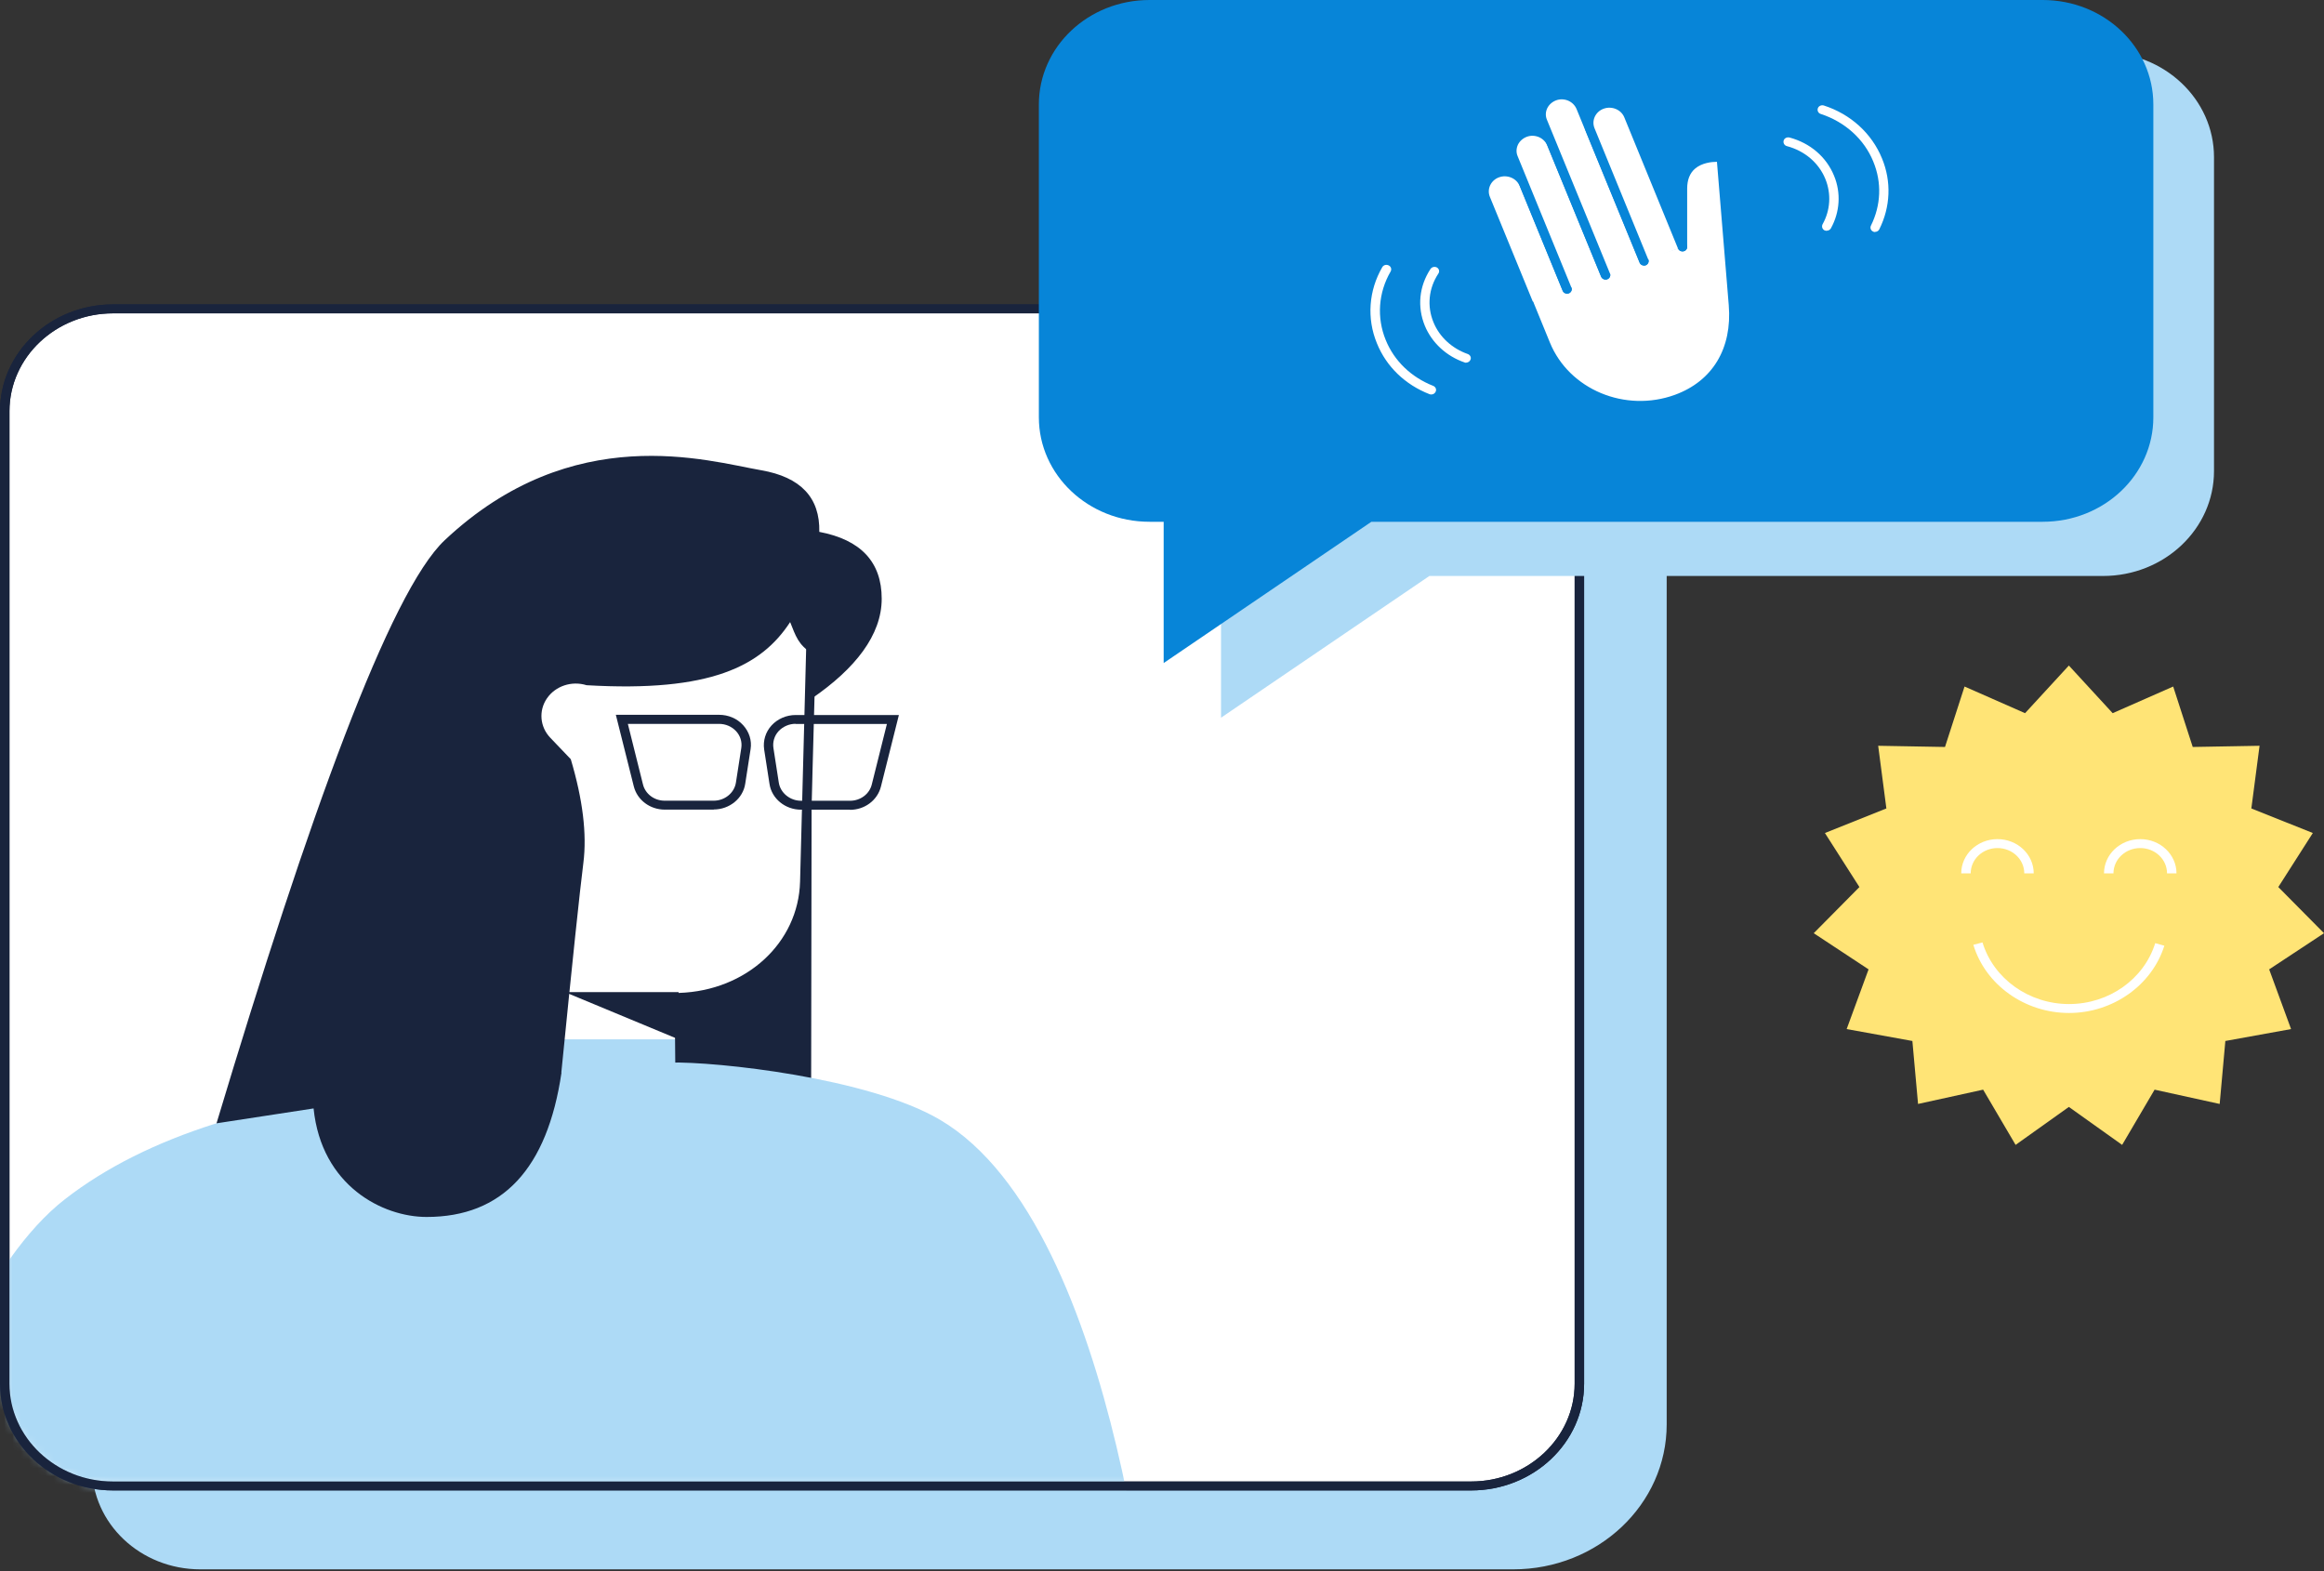 <svg width="281" height="190" viewBox="0 0 281 190" fill="none" xmlns="http://www.w3.org/2000/svg">
<rect x="0" y="0" width="281" height="190" fill="#333333" stroke="none"/>
<path fill-rule="evenodd" clip-rule="evenodd" d="M24.218 47.428H188.432C195.673 47.428 201.523 52.972 201.523 59.794V172.223C201.523 181.907 193.215 189.755 182.963 189.755H24.218C16.978 189.755 11.128 184.211 11.128 177.389V59.812C11.128 52.972 16.997 47.447 24.218 47.447V47.428Z" fill="#ADDAF6"/>
<path fill-rule="evenodd" clip-rule="evenodd" d="M13.662 37.35H177.875C185.116 37.35 190.966 42.894 190.966 49.716V167.311C190.966 174.151 185.097 179.677 177.875 179.677H13.662C6.421 179.677 0.571 174.133 0.571 167.311V49.716C0.571 42.876 6.44 37.35 13.662 37.35Z" fill="white"/>
<path d="M177.876 180.214H13.662C6.117 180.214 0 174.418 0 167.308V49.713C0 42.585 6.136 36.807 13.662 36.807H177.876C185.421 36.807 191.538 42.603 191.538 49.713V167.308C191.538 174.436 185.402 180.214 177.876 180.214ZM13.662 37.887C6.764 37.887 1.143 43.197 1.143 49.713V167.308C1.143 173.824 6.764 179.134 13.662 179.134H177.876C184.774 179.134 190.395 173.824 190.395 167.308V49.713C190.395 43.197 184.774 37.887 177.876 37.887H13.662Z" fill="#19243D"/>
<mask id="mask0_340_4325" style="mask-type:luminance" maskUnits="userSpaceOnUse" x="0" y="37" width="191" height="143">
<path d="M13.66 37.34H177.874C185.115 37.34 190.964 42.884 190.964 49.706V167.3C190.964 174.14 185.096 179.666 177.874 179.666H13.66C6.42 179.666 0.57 174.122 0.57 167.3V49.706C0.57 42.866 6.439 37.34 13.66 37.34Z" fill="white"/>
</mask>
<g mask="url(#mask0_340_4325)">
<path fill-rule="evenodd" clip-rule="evenodd" d="M98.166 75.92L98.071 135.285L77.073 133.251L78.159 80.564L98.166 75.92Z" fill="#19243D"/>
<path fill-rule="evenodd" clip-rule="evenodd" d="M53.694 131.18L62.593 79.555L80.161 68.522L98.149 74.912L97.31 106.628C97.101 114.404 90.374 120.596 82.143 120.596L82.219 128.48" fill="white"/>
<path fill-rule="evenodd" clip-rule="evenodd" d="M82.047 125.672L81.933 130.766L82.238 132.602L53.694 135.284L54.285 125.672H82.047Z" fill="#ADDAF6"/>
<path d="M53.35 133.683C53.35 133.683 53.293 133.683 53.255 133.683C52.95 133.629 52.741 133.359 52.779 133.071L62.059 79.233L80.084 67.911L98.739 74.535V74.913L97.881 106.629C97.672 114.441 91.193 120.579 82.714 121.101L82.79 128.463C82.79 128.769 82.542 129.003 82.218 129.003C81.913 129.003 81.647 128.769 81.647 128.463L81.571 120.057H82.123C90.26 119.787 96.548 113.991 96.738 106.593L97.558 75.273L80.218 69.117L63.106 79.863L53.903 133.233C53.865 133.503 53.617 133.683 53.331 133.683H53.35Z" fill="#19243D"/>
<path fill-rule="evenodd" clip-rule="evenodd" d="M110.44 206.365L106.705 239.971C106.705 239.971 98.168 229.135 79.171 228.973C67.7 228.865 16.195 228.811 16.195 228.811L19.568 213.691L-20.58 213.817C-20.58 213.817 -10.844 159.547 7.849 145.003C17.796 137.263 32.182 133.015 50.093 131.197C50.093 131.197 62.231 128.929 81 128.479C86.507 128.335 105.028 130.297 113.679 135.409C135.821 148.495 139.689 204.511 139.689 204.511L110.44 206.383V206.365Z" fill="#ADDAF6"/>
<path fill-rule="evenodd" clip-rule="evenodd" d="M82.048 119.963H68.31L82.048 125.669V119.963Z" fill="#19243D"/>
<path fill-rule="evenodd" clip-rule="evenodd" d="M67.871 129.687C69.204 116.259 70.1 107.799 70.538 104.325C70.977 100.833 70.462 96.657 69.014 91.797L66.537 89.205C65.279 87.891 65.108 85.929 66.137 84.435C67.165 82.941 69.128 82.293 70.919 82.851C85.934 83.733 92.07 80.529 95.538 75.219C96.205 76.875 96.51 77.973 98.187 78.999V84.435C103.389 80.853 106.609 76.803 106.609 72.393C106.609 67.965 104.094 65.265 99.063 64.311C99.158 60.171 96.815 57.687 92.032 56.858C85.591 55.742 69.3 50.721 53.77 65.319C47.139 71.565 37.326 98.727 26.179 135.825L37.916 134.025C38.869 143.385 46.263 147.147 51.579 147.147C60.744 147.147 66.175 141.333 67.89 129.705L67.871 129.687Z" fill="#19243D"/>
<path d="M102.779 97.903H96.853C94.947 97.903 93.309 96.571 93.042 94.789L92.394 90.613C92.242 89.569 92.566 88.507 93.29 87.715C94.014 86.923 95.081 86.455 96.205 86.455H108.686L106.514 95.113C106.094 96.769 104.551 97.921 102.76 97.921L102.779 97.903ZM96.205 87.517C95.424 87.517 94.681 87.841 94.147 88.399C93.633 88.957 93.404 89.713 93.518 90.451L94.166 94.627C94.357 95.869 95.519 96.823 96.853 96.823H102.779C104.037 96.823 105.123 96.013 105.408 94.861L107.238 87.535H96.186L96.205 87.517Z" fill="#19243D"/>
<path d="M86.315 97.895H80.389C78.598 97.895 77.055 96.743 76.635 95.087L74.463 86.429H86.944C88.068 86.429 89.135 86.879 89.859 87.689C90.583 88.481 90.926 89.543 90.755 90.587L90.107 94.763C89.84 96.545 88.202 97.877 86.296 97.877L86.315 97.895ZM75.911 87.509L77.74 94.835C78.026 96.005 79.112 96.815 80.37 96.815H86.296C87.63 96.815 88.792 95.879 88.983 94.619L89.631 90.443C89.745 89.705 89.516 88.967 89.002 88.409C88.487 87.851 87.744 87.527 86.944 87.527H75.892L75.911 87.509Z" fill="#19243D"/>
</g>
<path d="M177.876 180.214H13.662C6.117 180.214 0 174.418 0 167.308V49.714C0 42.586 6.136 36.808 13.662 36.808H177.876C185.421 36.808 191.538 42.604 191.538 49.714V167.308C191.538 174.436 185.402 180.214 177.876 180.214ZM13.662 37.888C6.764 37.888 1.143 43.198 1.143 49.714V167.308C1.143 173.824 6.764 179.134 13.662 179.134H177.876C184.774 179.134 190.395 173.824 190.395 167.308V49.714C190.395 43.198 184.774 37.888 177.876 37.888H13.662Z" fill="#19243D"/>
<path d="M254.249 69.644H172.828L147.638 86.78V69.644L145.923 59.24C138.51 59.24 132.489 53.57 132.489 46.55V19.01C132.489 12.008 138.491 6.32 145.923 6.32H254.268C261.68 6.32 267.701 11.99 267.701 19.01V56.954C267.701 63.956 261.699 69.644 254.268 69.644H254.249Z" fill="#ADDAF6"/>
<path d="M246.989 63.09H165.816L140.702 80.172V63.09H138.987C131.594 63.09 125.611 57.438 125.611 50.454V12.636C125.611 5.652 131.594 0 138.987 0H246.989C254.383 0 260.366 5.652 260.366 12.636V50.454C260.366 57.438 254.383 63.09 246.989 63.09Z" fill="#0785D8"/>
<path d="M203.447 29.857V22.819C203.428 18.553 208.135 19.057 208.135 19.057L209.602 36.895C210.021 41.989 207.792 46.399 202.742 48.253C196.416 50.557 189.328 47.605 186.869 41.629L184.564 35.995" fill="white"/>
<path d="M198.321 49.571C193.176 49.571 188.298 46.619 186.335 41.813L184.03 36.179C183.915 35.909 184.068 35.585 184.354 35.477C184.658 35.369 184.982 35.513 185.097 35.783L187.402 41.417C189.727 47.105 196.51 49.931 202.532 47.735C207.086 46.061 209.449 42.119 209.029 36.917L207.6 19.565C206.952 19.565 205.771 19.691 204.952 20.393C204.323 20.933 203.999 21.743 203.999 22.805V29.843C204.018 30.149 203.77 30.383 203.446 30.383C203.122 30.383 202.875 30.149 202.875 29.843V22.805C202.856 21.419 203.313 20.339 204.209 19.583C205.771 18.269 208.115 18.503 208.21 18.503L208.686 18.557L210.173 36.827C210.63 42.461 207.943 46.907 202.951 48.725C201.427 49.283 199.864 49.535 198.321 49.553V49.571Z" fill="#0785D8"/>
<path d="M189.479 34.955L184.277 22.265C183.782 21.059 182.334 20.447 181.057 20.915C179.78 21.383 179.132 22.751 179.628 23.957L184.83 36.647" fill="white"/>
<path d="M184.83 37.208C184.602 37.208 184.392 37.082 184.297 36.866L179.095 24.176C178.485 22.682 179.266 21.008 180.848 20.432C182.429 19.856 184.202 20.594 184.811 22.088L190.013 34.778C190.128 35.048 189.975 35.372 189.689 35.48C189.384 35.588 189.06 35.444 188.946 35.174L183.744 22.484C183.363 21.548 182.239 21.08 181.248 21.44C180.257 21.8 179.762 22.862 180.143 23.798L185.345 36.488C185.459 36.758 185.307 37.082 185.021 37.19C184.945 37.208 184.887 37.226 184.811 37.226L184.83 37.208Z" fill="#0785D8"/>
<path d="M194.133 33.263L187.635 17.387C187.14 16.181 185.692 15.569 184.415 16.037C183.139 16.505 182.491 17.873 182.986 19.079L189.484 34.955" fill="white"/>
<path d="M189.483 35.495C189.255 35.495 189.045 35.37 188.95 35.154L182.452 19.277C182.147 18.558 182.166 17.765 182.509 17.064C182.833 16.361 183.443 15.803 184.205 15.534C184.967 15.245 185.806 15.281 186.549 15.588C187.292 15.893 187.883 16.47 188.169 17.189L194.666 33.066C194.781 33.336 194.628 33.66 194.342 33.767C194.038 33.876 193.714 33.731 193.599 33.462L187.083 17.585C186.892 17.136 186.53 16.776 186.073 16.578C185.596 16.38 185.082 16.361 184.605 16.541C184.129 16.721 183.748 17.064 183.538 17.495C183.329 17.945 183.31 18.431 183.5 18.881L189.998 34.758C190.112 35.028 189.96 35.352 189.674 35.459C189.598 35.477 189.541 35.495 189.464 35.495H189.483Z" fill="#0785D8"/>
<path d="M198.799 31.557L191.177 12.963C190.682 11.757 189.234 11.145 187.957 11.613C186.68 12.081 186.032 13.449 186.528 14.655L194.15 33.249" fill="white"/>
<path d="M194.13 33.808C193.902 33.808 193.692 33.682 193.597 33.466L185.975 14.872C185.67 14.152 185.689 13.36 186.032 12.658C186.375 11.956 186.966 11.398 187.728 11.128C188.49 10.858 189.328 10.876 190.072 11.182C190.815 11.488 191.405 12.064 191.691 12.784L199.313 31.378C199.427 31.648 199.275 31.972 198.989 32.08C198.684 32.188 198.36 32.044 198.246 31.774L190.624 13.18C190.434 12.73 190.072 12.37 189.614 12.172C189.138 11.974 188.623 11.956 188.147 12.136C187.671 12.316 187.29 12.658 187.08 13.09C186.87 13.54 186.851 14.026 187.042 14.476L194.664 33.07C194.778 33.34 194.626 33.664 194.34 33.772C194.264 33.79 194.206 33.808 194.13 33.808Z" fill="#0785D8"/>
<path d="M203.447 29.867L196.949 13.991C196.454 12.785 195.006 12.173 193.729 12.641C192.453 13.109 191.805 14.477 192.3 15.683L198.798 31.559" fill="white"/>
<path d="M198.798 32.099C198.57 32.099 198.36 31.973 198.265 31.756L191.748 15.88C191.138 14.386 191.92 12.712 193.501 12.136C195.083 11.56 196.855 12.298 197.464 13.792L203.962 29.669C204.076 29.939 203.924 30.262 203.638 30.37C203.333 30.479 203.009 30.334 202.895 30.064L196.397 14.188C196.016 13.252 194.892 12.784 193.901 13.144C192.91 13.504 192.415 14.566 192.796 15.502L199.294 31.378C199.408 31.648 199.256 31.973 198.97 32.081C198.894 32.099 198.836 32.117 198.76 32.117L198.798 32.099Z" fill="#0785D8"/>
<path d="M173.057 47.699C173.057 47.699 172.905 47.699 172.848 47.663C169.894 46.511 167.627 44.333 166.484 41.507C165.245 38.501 165.493 35.135 167.131 32.309C167.284 32.039 167.627 31.949 167.913 32.093C168.198 32.237 168.294 32.561 168.141 32.831C166.655 35.387 166.445 38.411 167.551 41.111C168.58 43.649 170.637 45.611 173.286 46.655C173.572 46.763 173.724 47.087 173.591 47.357C173.496 47.573 173.286 47.699 173.057 47.699Z" fill="white"/>
<path d="M177.288 43.864C177.288 43.864 177.155 43.864 177.097 43.828C174.887 43.072 173.134 41.452 172.277 39.382C171.343 37.096 171.591 34.612 172.963 32.524C173.134 32.272 173.477 32.2 173.744 32.344C174.011 32.506 174.087 32.83 173.915 33.082C172.734 34.864 172.524 37.024 173.325 38.968C174.049 40.75 175.573 42.136 177.459 42.802C177.764 42.91 177.917 43.216 177.802 43.486C177.726 43.702 177.498 43.846 177.269 43.846L177.288 43.864Z" fill="white"/>
<path d="M226.734 28.055C226.734 28.055 226.563 28.055 226.486 28.001C226.2 27.875 226.086 27.551 226.22 27.281C227.439 24.815 227.553 22.079 226.505 19.541C225.4 16.823 223.076 14.735 220.16 13.781C219.855 13.691 219.703 13.385 219.798 13.097C219.893 12.809 220.236 12.665 220.522 12.755C223.761 13.799 226.315 16.121 227.553 19.145C228.716 21.953 228.582 25.013 227.229 27.731C227.134 27.929 226.925 28.037 226.715 28.037L226.734 28.055Z" fill="white"/>
<path d="M220.884 27.913C220.884 27.913 220.712 27.895 220.617 27.858C220.331 27.715 220.236 27.39 220.369 27.12C221.322 25.428 221.436 23.43 220.712 21.648C219.912 19.686 218.216 18.246 216.063 17.67C215.758 17.598 215.587 17.292 215.663 17.004C215.739 16.716 216.063 16.554 216.368 16.626C218.864 17.292 220.827 18.966 221.76 21.252C222.618 23.322 222.465 25.644 221.379 27.607C221.284 27.787 221.074 27.895 220.865 27.895L220.884 27.913Z" fill="white"/>
<path d="M250.151 80.473L255.448 86.233L262.765 83.011L265.128 90.319L273.207 90.175L272.216 97.753L279.648 100.723L275.475 107.257L281.001 112.837L274.37 117.211L277.018 124.429L269.072 125.869L268.386 133.483L260.517 131.755L256.592 138.433L250.151 133.843L243.711 138.433L239.785 131.755L231.916 133.483L231.23 125.869L223.284 124.429L225.933 117.211L219.302 112.837L224.827 107.257L220.654 100.723L228.086 97.753L227.095 90.175L235.174 90.319L237.537 83.011L244.854 86.233L250.151 80.473Z" fill="#FFE476"/>
<path d="M250.169 122.484C244.834 122.484 240.07 119.1 238.603 114.24L239.708 113.952C241.042 118.344 245.329 121.404 250.169 121.404C255.009 121.404 259.239 118.38 260.592 114.042L261.697 114.348C260.192 119.136 255.467 122.484 250.169 122.484Z" fill="white"/>
<path d="M245.902 105.602H244.759C244.759 103.91 243.31 102.542 241.519 102.542C239.728 102.542 238.28 103.91 238.28 105.602H237.137C237.137 103.316 239.099 101.462 241.519 101.462C243.939 101.462 245.902 103.316 245.902 105.602Z" fill="white"/>
<path d="M263.165 105.602H262.022C262.022 103.91 260.574 102.542 258.783 102.542C256.992 102.542 255.543 103.91 255.543 105.602H254.4C254.4 103.316 256.363 101.462 258.783 101.462C261.203 101.462 263.165 103.316 263.165 105.602Z" fill="white"/>
</svg>
